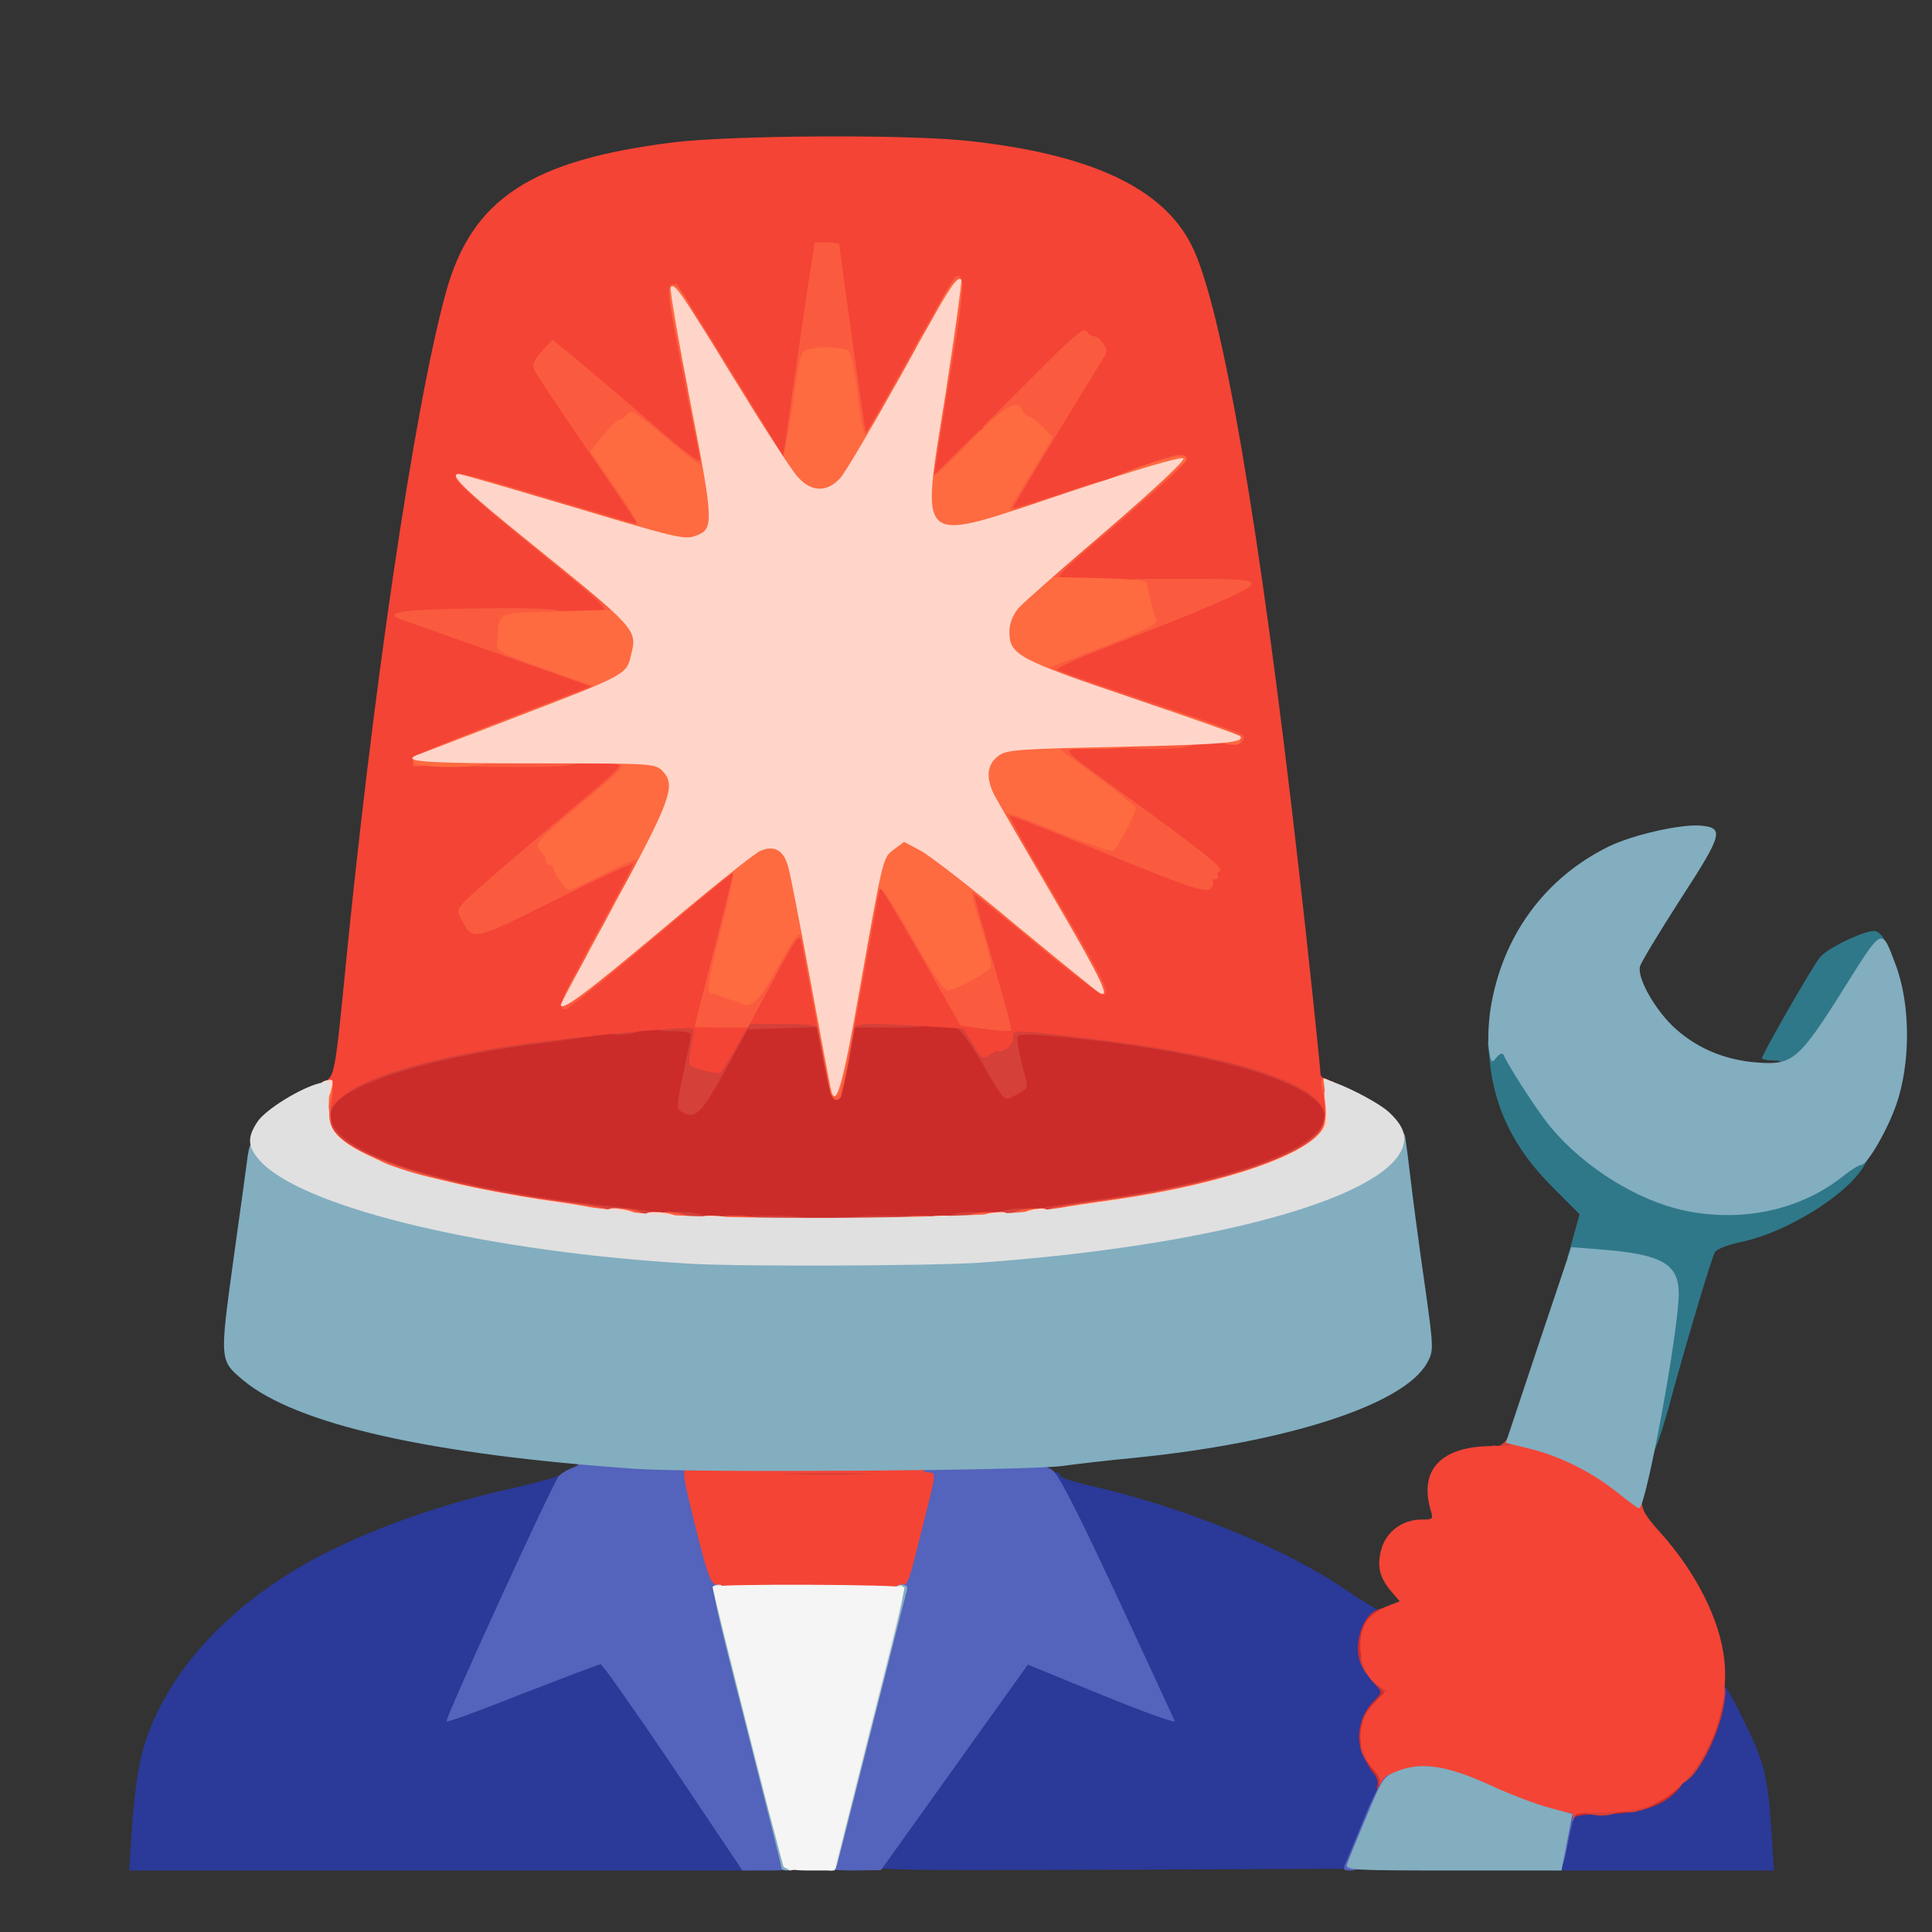 <svg class="img-fluid" id="outputsvg" xmlns="http://www.w3.org/2000/svg" width="534" height="534" viewBox="0 0 5340 5340"><rect x="0" y="0" width="5340" height="5340" fill="#333333" stroke="none"/><g id="lOxwixlyI1NKjoE8VUBB0j" fill="rgb(43,57,152)" style="transform: none;"><g><path id="pm0eKaZ9k" d="M365 5048 c4 -68 16 -156 26 -196 51 -200 210 -388 443 -524 146 -85 361 -165 571 -212 66 -15 128 -31 138 -37 43 -23 15 60 -113 335 -72 154 -130 281 -130 282 0 1 72 -27 160 -62 102 -41 174 -64 199 -64 l40 0 187 277 c103 153 189 288 192 301 l4 22 -862 0 -863 0 8 -122z"></path><path id="pCFrsadpT" d="M2410 5150 c0 -11 91 -146 201 -300 178 -248 204 -280 228 -280 15 0 94 27 176 60 82 33 150 58 152 57 1 -2 -56 -129 -127 -282 -119 -254 -148 -335 -120 -335 6 0 10 4 10 9 0 5 44 19 98 31 248 57 531 173 693 285 44 30 85 55 90 55 14 0 10 33 -6 54 -24 31 -18 72 15 109 22 25 30 45 30 71 0 20 -5 36 -10 36 -13 0 -50 60 -50 81 0 9 12 34 26 55 34 50 29 99 -22 219 l-39 90 -673 3 c-666 2 -672 2 -672 -18z"></path><path id="p18O8iQviE" d="M4293 5128 c3 -24 11 -66 17 -95 l11 -51 87 0 c104 1 142 -12 210 -76 54 -50 96 -128 113 -205 17 -81 29 -71 103 84 43 90 53 135 62 273 l7 112 -308 0 -308 0 6 -42z"></path></g></g><g id="l4HEKp9Rb4IBY8Oe6gWJKSe" fill="rgb(203,44,42)" style="transform: none;"><g><path id="p16Xa5XXxC" d="M4341 5013 l-1 -33 73 0 c69 0 167 -24 167 -42 0 -4 16 -8 37 -8 35 0 36 0 18 20 -38 42 -103 63 -196 64 -70 1 -89 4 -93 16 -2 8 -4 0 -5 -17z"></path><path id="pIAxPxsfA" d="M3807 4935 c3 -9 -2 -24 -10 -33 -9 -10 -23 -35 -32 -55 -19 -47 -6 -107 31 -144 24 -24 24 -26 8 -44 -16 -18 -16 -19 19 -19 35 0 37 2 37 31 0 22 -9 41 -30 61 -35 33 -55 118 -28 118 24 0 48 34 48 68 0 27 -4 32 -25 32 -18 0 -23 -4 -18 -15z"></path><path id="pAfzB47X3" d="M4660 4886 c0 -25 4 -36 15 -36 9 0 15 -9 15 -25 0 -14 4 -25 8 -25 5 0 15 -29 22 -65 11 -53 17 -65 33 -65 17 0 18 5 12 43 -9 52 -32 111 -61 159 -33 52 -44 55 -44 14z"></path><path id="pt6NqlWHM" d="M3755 4578 c-9 -46 14 -110 45 -125 22 -11 25 -10 28 7 2 11 -6 32 -17 46 -13 17 -21 41 -21 65 0 50 -26 54 -35 7z"></path><path id="pcI2XB3jh" d="M2005 3390 c-542 -23 -1006 -121 -1100 -231 -35 -42 -35 -110 0 -145 74 -74 338 -141 707 -179 81 -8 188 -15 238 -15 l90 0 0 43 c0 23 -7 69 -14 102 -8 33 -13 61 -11 63 1 2 30 -45 62 -105 l60 -108 126 -3 126 -3 6 46 c10 62 22 65 30 5 l7 -50 177 0 177 0 53 91 c29 50 55 89 57 87 2 -3 -1 -20 -6 -39 -16 -55 -13 -129 5 -129 39 0 320 32 410 46 238 38 400 90 463 147 33 31 32 118 -3 153 -150 150 -924 255 -1660 224z"></path></g></g><g id="l3n2O1dXDASdk9T4382OryN" fill="rgb(47,120,137)" style="transform: none;"><g><path id="pA38S9C3h" d="M4550 3985 c0 -20 14 -119 31 -221 35 -206 34 -221 -22 -249 -17 -9 -75 -22 -129 -27 l-98 -11 17 -60 17 -61 -75 -75 c-106 -106 -161 -217 -174 -353 l-5 -48 37 0 c33 0 38 4 64 53 99 189 271 331 458 379 75 19 92 20 159 9 83 -13 174 -52 234 -100 26 -21 50 -31 73 -31 l34 0 -18 31 c-47 82 -217 187 -342 212 -34 7 -67 20 -71 28 -10 17 -85 270 -130 437 -22 77 -38 122 -47 122 -8 0 -13 -13 -13 -35z"></path><path id="p1BvHt2xNk" d="M4905 2951 c-3 -5 3 -12 12 -14 10 -3 3 -5 -14 -6 -18 0 -33 -3 -33 -6 0 -11 144 -262 162 -281 24 -27 134 -78 153 -70 8 2 18 13 23 23 8 15 -8 48 -83 168 -52 83 -106 160 -120 173 -27 22 -88 31 -100 13z"></path></g></g><g id="l4XoT7Rd2PDinNu3MdrZlUT" fill="rgb(213,64,56)" style="transform: none;"><g><path id="p1HU9LX5xU" d="M4215 5016 c-38 -14 -104 -40 -145 -60 -41 -20 -85 -36 -97 -36 -20 0 -23 -5 -23 -36 l0 -36 53 4 c34 3 88 21 154 51 57 26 125 53 153 59 51 12 54 16 44 56 -8 29 -47 29 -139 -2z"></path><path id="poM8612m9" d="M4388 5013 c-10 -2 -18 -11 -18 -19 0 -10 14 -14 55 -14 40 0 55 4 55 14 0 21 -48 31 -92 19z"></path><path id="po9WLNHzi" d="M4490 4991 c0 -20 25 -31 73 -31 38 0 34 18 -8 36 -46 19 -65 18 -65 -5z"></path><path id="pqpc9hLjJ" d="M3813 4928 c2 -7 -9 -28 -24 -46 -34 -39 -38 -72 -9 -72 15 0 22 9 26 30 5 25 9 28 25 20 10 -6 34 -10 53 -10 34 0 36 2 36 33 0 28 -5 35 -33 45 -44 16 -80 16 -74 0z"></path><path id="p1BEO8fAyL" d="M4650 4897 c0 -21 5 -37 10 -37 6 0 10 -7 10 -15 0 -8 7 -15 15 -15 10 0 15 -10 15 -30 0 -16 4 -30 9 -30 5 0 12 -25 16 -55 5 -45 10 -55 26 -55 23 0 23 9 4 85 -17 65 -58 145 -86 171 -18 16 -19 16 -19 -19z"></path><path id="pGvl3xRYM" d="M3767 4751 c3 -10 17 -31 32 -45 l28 -27 -33 -33 c-39 -39 -45 -76 -14 -76 15 0 22 9 27 30 4 21 11 30 24 30 15 0 19 7 19 35 0 28 -4 35 -20 35 -16 0 -20 7 -20 35 0 30 -3 35 -24 35 -19 0 -23 -4 -19 -19z"></path><path id="pmdaYACUk" d="M1896 4265 c-20 -79 -36 -165 -36 -190 l0 -45 40 0 40 0 -1 53 c0 28 14 103 30 166 41 150 41 161 -3 161 l-34 0 -36 -145z"></path><path id="p1FVKXTUkk" d="M2480 4368 c0 -13 16 -92 37 -175 l37 -153 33 0 c43 0 43 6 -4 198 l-37 152 -33 0 c-27 0 -33 -4 -33 -22z"></path><path id="p9gmOsdRM" d="M4500 4195 c0 -8 -9 -15 -20 -15 -11 0 -23 -7 -26 -15 -4 -8 -13 -15 -20 -15 -8 0 -17 -7 -20 -15 -4 -8 -12 -15 -19 -15 -8 0 -20 -6 -28 -14 -18 -18 -186 -76 -221 -76 -19 0 -26 -5 -26 -20 0 -12 5 -17 14 -14 8 3 21 -4 29 -16 13 -19 21 -21 59 -15 53 9 178 55 178 65 0 4 11 11 25 14 14 4 25 11 25 16 0 6 7 10 15 10 7 0 18 6 22 13 4 8 16 16 25 20 10 3 20 22 24 44 4 21 11 44 17 51 7 9 2 12 -22 12 -21 0 -31 -5 -31 -15z"></path><path id="p0BYRwNBe" d="M2070 4075 l0 -35 215 0 215 0 0 35 0 35 -215 0 -215 0 0 -35z"></path><path id="pmVbbaABg" d="M2060 3380 c0 -18 7 -20 73 -20 85 0 117 7 117 26 0 11 -21 14 -95 14 -88 0 -95 -1 -95 -20z"></path><path id="p1o3Nci5v" d="M2320 3386 c0 -19 32 -26 123 -26 70 0 77 2 77 20 0 19 -7 20 -100 20 -78 0 -100 -3 -100 -14z"></path><path id="p19RhTQtSc" d="M1850 3370 c0 -16 7 -20 33 -20 47 0 77 10 77 26 0 10 -15 14 -55 14 -48 0 -55 -2 -55 -20z"></path><path id="p1EFSacLQl" d="M2610 3376 c0 -16 30 -26 78 -26 25 0 32 4 32 20 0 18 -7 20 -55 20 -40 0 -55 -4 -55 -14z"></path><path id="pK3Cun0Rb" d="M1580 3359 c-259 -32 -566 -106 -604 -144 -6 -7 -22 -15 -34 -19 -39 -13 -62 -54 -62 -112 0 -47 2 -54 20 -54 14 0 20 -7 20 -21 0 -55 363 -151 663 -175 76 -6 87 -5 87 9 0 18 9 16 -216 46 -271 37 -491 106 -531 167 -43 66 68 141 293 198 125 32 299 62 434 76 154 16 170 19 170 35 0 20 -53 18 -240 -6z"></path><path id="p1CE6IBUbT" d="M2750 3366 c0 -15 30 -26 73 -26 20 0 27 5 27 20 0 17 -7 20 -50 20 -36 0 -50 -4 -50 -14z"></path><path id="p3x0tNES6" d="M2860 3355 c0 -15 2 -16 180 -40 410 -57 669 -164 614 -253 -50 -81 -332 -158 -709 -195 -100 -10 -131 -10 -133 -1 -2 7 4 39 12 72 20 76 21 69 -15 88 -37 18 -27 28 -101 -99 -29 -48 -58 -87 -65 -87 -7 0 -13 -4 -13 -10 0 -5 16 -10 35 -10 28 0 38 5 47 25 15 33 51 31 56 -3 3 -19 9 -22 48 -22 60 0 307 27 419 46 183 31 405 99 405 124 0 4 9 10 20 13 12 3 20 14 20 26 0 12 5 21 10 21 11 0 13 42 4 78 -4 13 -14 22 -25 22 -12 0 -19 7 -19 20 0 52 -257 131 -585 179 -169 25 -205 26 -205 6z"></path><path id="pbNORsdkr" d="M1881 3071 c-11 -7 -10 -25 8 -105 11 -53 21 -101 21 -106 0 -6 -22 -10 -50 -10 -43 0 -50 -3 -50 -20 0 -18 7 -20 71 -20 l71 0 -4 55 c-6 66 13 82 38 32 9 -18 20 -34 23 -37 4 -3 12 -17 18 -33 l13 -27 124 0 125 0 6 38 c11 65 18 69 27 14 l10 -52 114 0 c107 0 114 1 114 20 0 19 -7 20 -98 20 l-99 0 -16 92 c-26 145 -44 145 -72 0 l-18 -93 -95 3 -95 3 -65 118 c-66 119 -82 133 -121 108z"></path><path id="p1Gdw0z6nZ" d="M1680 2840 c0 -17 7 -20 50 -20 36 0 50 4 50 14 0 15 -30 26 -72 26 -21 0 -28 -5 -28 -20z"></path></g></g><g id="l3tVZI3KScu2HSolV9BmIkH" fill="rgb(244,68,54)" style="transform: none;"><g><path id="pryHqx3zR" d="M4245 5021 c-33 -9 -102 -37 -154 -60 -109 -51 -164 -60 -209 -37 -39 20 -76 21 -69 2 3 -8 -1 -20 -9 -27 -24 -20 -44 -65 -44 -99 0 -37 13 -65 47 -102 l25 -26 -21 -11 c-51 -28 -69 -136 -31 -184 11 -14 36 -31 55 -38 l34 -13 -25 -29 c-32 -38 -39 -71 -25 -118 14 -47 59 -79 110 -79 32 0 33 -1 25 -27 -32 -111 30 -176 170 -176 39 0 63 -2 53 -4 -28 -7 -9 -23 26 -23 49 0 187 52 248 93 86 59 91 64 87 90 -2 17 12 40 52 84 98 109 165 242 176 352 13 121 -34 260 -116 342 -58 58 -117 79 -222 79 -63 0 -78 3 -78 15 0 19 -29 18 -105 -4z"></path><path id="pF4YCjgKv" d="M1936 4402 c-12 -19 -76 -294 -76 -325 l0 -34 375 1 375 1 0 38 c0 20 -16 103 -36 182 l-36 145 -299 0 c-164 0 -300 -4 -303 -8z m447 -329 c-51 -2 -136 -2 -190 0 -54 1 -12 3 92 3 105 0 149 -2 98 -3z"></path><path id="p13HEoki9j" d="M3656 3062 c-41 -79 -283 -151 -650 -192 -211 -25 -206 -25 -206 0 0 10 -9 24 -20 30 -11 6 -20 8 -20 5 0 -3 -10 1 -22 9 -21 15 -23 14 -49 -28 l-27 -43 -99 -6 c-160 -11 -203 -9 -203 8 0 8 -4 15 -10 15 -18 0 -11 -91 20 -260 16 -91 30 -168 30 -172 0 -5 15 -8 33 -8 32 0 35 4 142 193 106 185 111 192 143 195 30 3 33 1 27 -17 -43 -136 -85 -293 -85 -318 0 -31 2 -33 33 -33 27 0 53 17 141 90 59 50 110 90 113 90 3 0 -5 -17 -17 -37 -157 -265 -170 -291 -170 -326 0 -35 2 -37 30 -37 17 0 79 20 138 44 278 115 385 156 391 151 7 -8 3 -10 -226 -177 -172 -125 -183 -135 -183 -165 l0 -33 163 -1 c89 0 179 -3 200 -7 37 -7 30 -10 -125 -61 -274 -90 -268 -87 -268 -124 l0 -32 233 -90 232 -90 -232 -3 -233 -2 1 -33 c0 -29 14 -44 135 -146 74 -63 133 -115 132 -116 -2 -2 -75 21 -162 51 -87 30 -172 54 -187 54 -26 0 -29 -3 -29 -35 0 -28 26 -79 120 -232 117 -191 128 -213 112 -213 -4 0 -93 86 -197 190 -169 169 -193 190 -222 190 -41 0 -41 9 -2 -237 17 -107 29 -196 27 -198 -2 -2 -43 71 -93 161 -88 160 -91 164 -122 164 -18 0 -33 -2 -33 -5 0 -16 -71 -520 -74 -522 -4 -4 -36 197 -68 425 l-22 162 -31 0 c-28 0 -36 -11 -144 -185 -62 -102 -115 -185 -116 -183 -2 2 12 79 31 172 19 93 34 182 34 198 0 24 -4 28 -30 28 -24 0 -64 -30 -207 -153 -98 -84 -183 -156 -190 -160 -38 -23 -8 32 112 208 108 157 135 204 135 231 0 31 -3 34 -29 34 -22 0 -216 -54 -381 -106 -8 -2 -5 4 7 13 289 230 332 268 332 301 l1 33 -247 -6 c-287 -7 -287 -12 -1 86 l188 64 0 31 c0 31 -3 33 -92 68 -51 19 -145 56 -208 81 l-115 46 257 -6 258 -6 -1 33 c0 29 -10 41 -92 108 -50 41 -152 126 -225 189 -185 157 -169 164 83 38 116 -58 207 -97 225 -97 50 0 42 51 -32 189 -35 63 -65 120 -67 125 -2 5 74 -57 170 -137 146 -123 179 -147 207 -147 43 0 42 9 -13 230 -25 99 -45 184 -45 190 0 5 15 10 34 10 32 0 35 -3 102 -130 67 -125 70 -130 101 -130 37 0 32 -12 63 155 24 132 25 155 5 155 -8 0 -15 -7 -15 -15 0 -12 -17 -15 -95 -15 l-94 0 -36 65 c-20 36 -40 67 -44 70 -10 5 -79 -13 -85 -23 -3 -5 0 -28 5 -51 5 -24 8 -46 5 -48 -9 -9 -395 29 -540 53 -246 42 -394 92 -446 150 -16 19 -32 34 -35 34 -3 0 -5 -18 -5 -41 0 -27 6 -46 18 -57 16 -14 22 -55 41 -247 78 -808 195 -1603 283 -1925 71 -260 235 -368 633 -417 162 -19 637 -22 807 -4 339 36 541 129 621 288 84 164 189 777 296 1718 22 189 61 560 61 575 0 5 9 12 20 15 16 5 20 15 20 56 0 55 -12 63 -34 21z"></path></g></g><g id="l3McLABkC4LFinHpdYnsTUx" fill="rgb(84,99,187)" style="transform: none;"><g><path id="pBeqzJ8G9" d="M1861 4885 c-106 -157 -196 -285 -201 -285 -5 0 -101 37 -215 81 -113 45 -208 80 -211 77 -5 -6 290 -652 310 -677 5 -7 22 -18 36 -23 23 -9 23 -11 6 -17 -44 -16 10 -22 147 -16 166 7 187 10 187 30 0 9 -6 12 -15 9 -22 -9 -20 8 21 171 30 120 40 145 55 145 10 0 20 8 23 18 25 84 186 733 186 750 0 20 -5 22 -69 22 l-69 0 -191 -285z"></path><path id="pAPKERFzL" d="M2280 5158 c0 -7 43 -185 96 -395 83 -326 100 -383 115 -383 20 0 18 5 67 -192 29 -114 29 -118 10 -118 -11 0 -18 -5 -16 -12 8 -23 350 -39 363 -18 3 6 -2 10 -12 11 -15 0 -15 2 4 11 16 8 66 105 179 347 86 185 158 341 161 348 3 7 -88 -26 -201 -72 l-205 -84 -203 284 -203 284 -77 1 c-56 0 -78 -4 -78 -12z"></path><path id="pC1yFQWXk" d="M3724 5138 c8 -18 31 -75 52 -126 21 -51 46 -98 56 -103 37 -20 22 32 -69 249 -3 6 -16 12 -29 12 -23 0 -24 -1 -10 -32z"></path><path id="piaaD8Dh" d="M4290 5140 c0 -16 5 -52 11 -80 9 -40 15 -50 31 -50 16 0 19 5 15 23 -3 12 -11 48 -17 80 -7 37 -16 57 -26 57 -9 0 -14 -11 -14 -30z"></path></g></g><g id="l2R5JgngeyPXtFHRkjoEH0E" fill="rgb(250,91,62)" style="transform: none;"><g><path id="pTTJ9cucv" d="M1980 3380 c0 -17 7 -20 48 -20 61 0 92 9 92 26 0 11 -17 14 -70 14 -63 0 -70 -2 -70 -20z"></path><path id="p1HOjANPOu" d="M2460 3386 c0 -17 31 -26 88 -26 35 0 42 3 42 20 0 18 -7 20 -65 20 -49 0 -65 -3 -65 -14z"></path><path id="pm7Kgz16o" d="M1820 3370 c0 -21 23 -26 68 -14 41 11 26 34 -23 34 -38 0 -45 -3 -45 -20z"></path><path id="pNhdv0GFh" d="M2660 3376 c0 -15 30 -26 73 -26 20 0 27 5 27 20 0 17 -7 20 -50 20 -36 0 -50 -4 -50 -14z"></path><path id="pkhpoQKiZ" d="M1700 3360 c0 -21 16 -25 58 -14 39 11 27 34 -18 34 -33 0 -40 -3 -40 -20z"></path><path id="pq172yX11" d="M2790 3366 c0 -14 29 -26 68 -26 15 0 22 6 22 20 0 17 -7 20 -45 20 -32 0 -45 -4 -45 -14z"></path><path id="pxIcPjKUb" d="M1490 3350 c-153 -23 -330 -61 -330 -70 0 -4 -21 -10 -47 -13 -26 -3 -49 -10 -51 -16 -2 -6 -15 -11 -28 -11 -15 0 -24 -6 -24 -15 0 -9 -9 -15 -24 -15 -40 0 -56 -11 -56 -36 0 -19 -5 -24 -25 -24 -24 0 -25 -2 -25 -75 0 -70 1 -75 21 -75 20 0 21 4 15 50 -4 30 -2 58 4 70 38 71 288 153 590 195 177 24 180 25 180 40 0 19 -50 18 -200 -5z"></path><path id="p10tCkYHYk" d="M2890 3355 c0 -8 13 -16 33 -19 17 -3 82 -13 142 -21 294 -43 510 -111 574 -179 25 -26 29 -65 15 -128 -6 -29 1 -34 24 -20 16 11 29 142 14 142 -6 0 -12 10 -14 23 -2 17 -11 23 -35 25 -24 2 -33 8 -33 22 0 19 -19 30 -51 30 -10 0 -19 4 -19 9 0 19 -254 81 -455 111 -169 24 -195 25 -195 5z"></path><path id="pxxLK2uNa" d="M2296 3023 c-3 -10 -21 -103 -41 -208 -20 -104 -38 -201 -41 -215 -5 -20 -17 -2 -76 108 l-71 132 -74 0 c-40 0 -73 -1 -73 -2 0 -2 25 -99 54 -215 l54 -213 -37 29 c-20 16 -121 102 -226 190 -104 88 -196 161 -202 161 -25 0 -12 -30 87 -212 55 -101 100 -186 100 -190 0 -4 -97 40 -214 99 -233 116 -229 115 -262 52 -14 -27 -13 -28 59 -92 39 -35 145 -125 235 -201 149 -124 160 -136 132 -136 -18 0 -29 -4 -25 -10 3 -5 22 -10 41 -10 32 0 34 2 34 33 0 36 -15 57 -40 57 -8 0 -20 10 -25 23 -6 12 -19 23 -30 25 -11 2 -25 12 -30 24 -6 12 -19 26 -30 32 -40 22 -72 76 -45 76 6 0 10 6 10 14 0 7 6 19 14 25 11 10 29 5 85 -23 39 -20 84 -36 101 -36 28 0 30 3 30 35 0 46 -29 105 -52 105 -13 0 -18 8 -18 30 0 41 -20 80 -42 80 -13 0 -18 8 -18 30 0 25 4 30 24 30 18 0 25 -6 28 -22 2 -17 11 -24 31 -26 18 -2 27 -9 27 -21 0 -21 19 -41 40 -41 8 0 20 -10 25 -22 6 -14 21 -24 37 -26 19 -2 28 -10 30 -25 2 -16 11 -23 31 -25 18 -2 27 -9 27 -21 0 -27 25 -43 62 -39 28 3 33 7 36 32 2 16 -11 87 -28 158 -35 140 -33 158 19 158 23 0 32 -12 76 -95 47 -89 52 -95 82 -95 38 0 34 -10 68 180 15 80 29 152 32 160 3 8 23 -79 44 -195 21 -115 41 -225 44 -242 5 -30 9 -33 40 -33 29 0 36 4 41 25 3 14 10 25 14 25 4 0 13 15 21 33 7 17 16 34 19 37 4 3 23 34 43 70 57 100 50 94 88 75 19 -10 35 -18 36 -20 2 -1 -8 -39 -22 -85 -14 -46 -25 -96 -25 -112 0 -25 4 -28 31 -28 41 0 69 16 69 40 0 15 7 20 26 20 17 0 28 6 31 19 3 11 15 21 27 23 11 2 25 13 31 25 5 12 19 23 30 25 11 2 24 13 30 26 5 12 16 22 23 22 10 0 10 -4 -2 -16 -9 -8 -19 -26 -22 -40 -3 -13 -10 -24 -14 -24 -5 0 -12 -10 -16 -22 -3 -12 -13 -28 -20 -36 -8 -7 -14 -24 -14 -38 0 -14 -6 -24 -14 -24 -8 0 -18 -10 -22 -22 -3 -12 -13 -28 -20 -36 -8 -7 -14 -24 -14 -38 0 -14 -6 -24 -14 -24 -17 0 -26 -22 -26 -66 0 -31 3 -34 28 -34 16 0 84 23 152 50 68 28 125 50 127 50 1 0 10 -14 19 -32 16 -31 16 -32 -7 -50 -13 -11 -36 -30 -51 -42 -15 -13 -34 -26 -43 -29 -8 -4 -15 -11 -15 -17 0 -5 -7 -10 -15 -10 -8 0 -15 -4 -15 -10 0 -5 -7 -10 -15 -10 -10 0 -15 -11 -15 -35 0 -33 2 -35 35 -35 19 0 35 5 35 10 0 6 8 11 18 11 9 1 2 4 -16 8 -32 6 -29 8 130 123 217 157 285 211 270 216 -7 2 -10 8 -6 13 3 5 0 9 -7 9 -7 0 -10 3 -6 6 3 3 0 12 -6 19 -14 15 -57 0 -357 -123 -107 -44 -197 -79 -199 -77 -2 3 56 106 129 229 138 236 152 266 128 266 -8 0 -91 -63 -183 -140 -93 -77 -170 -138 -172 -137 -1 2 22 86 52 187 30 101 52 186 50 188 -2 3 -35 1 -72 -4 l-68 -9 -109 -192 c-61 -106 -111 -191 -113 -190 -1 2 -18 93 -38 202 -20 110 -43 238 -51 285 -9 46 -18 88 -20 92 -9 14 -22 9 -28 -9z"></path><path id="p442MSRrS" d="M1142 2104 c3 -18 30 -30 392 -169 l98 -38 -238 -84 c-132 -47 -254 -90 -272 -96 -71 -23 -27 -32 179 -35 222 -3 269 1 269 23 0 12 -16 15 -74 15 -66 0 -75 2 -81 20 -3 11 -4 24 -1 29 3 5 62 28 131 52 124 44 125 44 125 75 0 32 -13 44 -51 44 -10 0 -19 4 -19 8 0 10 -87 42 -112 42 -10 0 -18 4 -18 8 0 10 -87 42 -112 42 -10 0 -18 4 -18 8 0 9 -87 42 -112 42 -9 0 -18 4 -20 10 -1 5 -18 13 -37 16 -29 6 -33 4 -29 -12z"></path><path id="p14Pf1np6p" d="M1290 2100 c0 -19 7 -20 160 -20 130 0 160 3 160 14 0 21 -33 26 -182 26 -131 0 -138 -1 -138 -20z"></path><path id="pvfM93khb" d="M3090 2050 c0 -19 7 -20 108 -21 l107 -1 -180 -60 c-99 -34 -181 -65 -183 -69 -2 -5 -12 -9 -22 -9 -37 0 -50 -12 -50 -44 0 -31 1 -32 139 -85 l139 -53 -5 -54 -6 -54 162 0 c131 0 161 3 161 14 0 14 -131 71 -407 177 -81 31 -136 57 -130 61 7 4 122 44 257 89 135 45 249 85 255 90 5 6 5 13 -3 21 -11 11 -48 4 -108 -19 -8 -3 -14 1 -14 10 0 20 -31 27 -132 27 -81 0 -88 -2 -88 -20z"></path><path id="p16u7XZoME" d="M1635 1700 c-4 -6 7 -10 25 -10 29 0 10 -18 -190 -181 -170 -139 -219 -184 -210 -193 10 -13 24 -9 453 119 26 8 47 13 47 11 0 -2 -61 -93 -136 -202 -75 -110 -141 -208 -146 -220 -8 -17 -4 -27 20 -53 l29 -32 64 52 c35 29 128 109 207 176 103 90 141 118 137 101 -3 -13 -26 -124 -50 -247 -34 -169 -42 -227 -33 -232 7 -4 15 -6 18 -4 3 2 71 110 150 239 l145 236 22 -153 c12 -83 31 -216 43 -295 l22 -142 34 0 c19 0 34 3 34 6 0 13 71 518 73 520 1 1 56 -94 121 -212 65 -118 122 -216 126 -219 25 -16 25 31 0 190 -16 94 -35 212 -43 263 l-14 94 63 -63 64 -63 0 35 c0 48 -80 129 -128 129 -30 0 -32 -2 -32 -36 0 -30 37 -287 55 -384 4 -25 4 -25 -7 -2 -6 12 -17 22 -25 22 -7 0 -13 9 -13 20 0 29 -21 70 -37 70 -7 0 -13 9 -13 20 0 29 -21 70 -37 70 -7 0 -13 9 -13 21 0 23 -18 60 -34 71 -6 4 -25 8 -42 8 l-30 0 -14 -110 c-7 -64 -18 -114 -26 -121 -7 -6 -26 -8 -42 -4 -29 6 -30 8 -46 110 -9 57 -16 113 -16 124 0 12 -4 21 -10 21 -5 0 -10 7 -10 15 0 10 -11 15 -35 15 -24 0 -35 -5 -35 -15 0 -8 -4 -15 -10 -15 -5 0 -12 -11 -16 -25 -3 -14 -10 -25 -15 -25 -5 0 -9 -7 -9 -15 0 -8 -4 -15 -9 -15 -5 0 -13 -10 -17 -22 -3 -12 -13 -28 -20 -36 -8 -7 -14 -20 -14 -28 0 -8 -4 -14 -10 -14 -5 0 -10 -7 -10 -15 0 -8 -4 -15 -9 -15 -5 0 -13 -10 -17 -22 -3 -12 -13 -28 -20 -36 -8 -7 -14 -20 -14 -28 0 -8 -4 -14 -10 -14 -13 0 -15 -18 20 161 16 85 30 165 30 178 0 23 -2 24 -51 18 -52 -6 -89 -29 -89 -54 0 -7 -8 -13 -18 -13 -11 0 -27 -9 -37 -20 -24 -27 -39 -25 -64 6 -22 28 -28 64 -11 64 6 0 10 4 10 9 0 6 11 22 25 37 13 14 30 39 37 55 7 16 16 29 20 29 5 0 8 16 8 35 0 34 -1 35 -38 35 -29 0 -264 -62 -359 -95 -7 -2 -13 2 -13 10 0 9 9 15 21 15 12 0 23 8 26 19 3 11 15 21 27 23 13 2 22 11 24 26 3 16 10 22 29 22 16 0 27 7 30 20 3 11 14 20 25 20 11 0 22 8 25 19 3 11 15 21 27 23 11 2 25 13 31 25 5 12 19 23 30 25 15 2 21 12 23 41 3 36 3 37 -32 37 -19 0 -38 -4 -41 -10z"></path><path id="py6any8af" d="M2890 1587 c0 -39 15 -57 47 -57 15 0 23 -6 23 -18 0 -25 19 -42 47 -42 15 0 23 -6 23 -18 0 -25 19 -42 47 -42 15 0 23 -6 23 -18 0 -25 19 -42 47 -42 13 0 23 -4 23 -10 0 -5 -21 -7 -51 -3 -82 10 -58 -17 50 -54 91 -32 112 -34 110 -10 0 7 -84 83 -185 170 -169 143 -183 157 -154 157 18 0 29 4 25 10 -3 6 -22 10 -41 10 -32 0 -34 -2 -34 -33z"></path><path id="p18piJ6VOL" d="M2760 1406 c0 -19 7 -41 15 -50 8 -8 15 -18 15 -22 0 -4 14 -29 31 -57 26 -42 29 -54 20 -74 -11 -24 -19 -26 -86 -23 l-40 1 140 -140 c107 -108 141 -137 148 -126 4 8 14 15 22 15 15 0 39 35 32 48 -3 4 -61 100 -131 214 -69 114 -126 209 -126 212 0 2 59 -15 130 -39 128 -43 130 -43 130 -21 0 19 -14 26 -113 59 -62 20 -130 37 -150 37 -35 0 -37 -1 -37 -34z"></path></g></g><g id="l1eF4pcTKJIFr4DWmbQp0Bv" fill="rgb(254,107,64)" style="transform: none;"><g><path id="p5e8YBAOh" d="M880 3026 c0 -25 5 -35 20 -39 21 -5 25 8 14 51 -10 35 -34 27 -34 -12z"></path><path id="pMqFCh4AW" d="M2295 3018 c-2 -7 -20 -103 -40 -213 -20 -110 -38 -208 -41 -219 -5 -13 -21 10 -63 85 -54 99 -76 120 -105 101 -6 -3 -17 -7 -24 -8 -8 -2 -21 -6 -30 -10 -9 -4 -20 -8 -24 -8 -17 -2 -14 -22 23 -170 22 -87 38 -160 35 -163 -2 -2 -106 82 -231 187 -238 200 -273 219 -220 121 26 -47 45 -65 45 -41 0 6 11 10 25 10 18 0 25 -5 25 -20 0 -15 -7 -20 -25 -20 -14 0 -25 -3 -25 -6 0 -13 54 -104 62 -104 11 0 10 57 -2 81 -10 17 -7 19 19 19 25 0 30 -4 33 -27 2 -23 8 -29 36 -31 26 -3 32 -7 32 -28 0 -20 5 -24 30 -24 25 0 30 -4 30 -25 0 -21 5 -25 30 -25 25 0 30 -4 30 -25 0 -22 4 -25 35 -25 31 0 35 -3 35 -26 0 -60 128 -117 190 -84 24 13 30 35 80 310 23 124 44 232 47 240 3 8 18 -55 34 -140 75 -415 69 -389 96 -410 32 -25 87 -26 135 -2 55 28 157 115 157 134 1 11 11 18 29 20 19 2 28 9 30 26 3 16 10 22 28 22 19 0 24 5 24 25 0 21 5 25 30 25 25 0 30 4 30 25 0 20 5 25 25 25 20 0 25 -5 25 -25 0 -18 -5 -25 -20 -25 -15 0 -20 -7 -20 -25 0 -16 -6 -25 -15 -25 -10 0 -15 -11 -15 -35 0 -28 -4 -35 -20 -35 -15 0 -20 -7 -20 -25 0 -16 -6 -25 -15 -25 -9 0 -15 -9 -15 -25 0 -15 -6 -25 -14 -25 -15 0 -26 -21 -26 -51 0 -10 -6 -19 -13 -19 -23 0 -57 -86 -57 -145 0 -46 4 -56 26 -74 23 -18 41 -21 126 -21 55 0 108 5 119 10 15 8 19 7 19 -5 0 -12 15 -15 80 -15 61 0 80 3 80 14 0 19 -32 26 -133 26 l-89 0 105 77 c57 43 105 81 106 86 2 11 -50 111 -61 118 -6 4 -75 -20 -154 -51 -79 -32 -144 -56 -144 -53 0 3 63 113 141 245 94 161 137 244 130 251 -6 6 -65 -37 -178 -130 -92 -76 -173 -142 -180 -146 -12 -8 -11 -1 32 138 8 28 15 57 14 65 0 14 -85 61 -119 67 -10 1 -44 -48 -100 -147 -59 -104 -87 -144 -91 -132 -3 9 -28 142 -54 295 -35 199 -53 277 -62 277 -8 0 -15 -6 -18 -12z m685 -363 c0 -8 -4 -15 -10 -15 -5 0 -10 7 -10 15 0 8 5 15 10 15 6 0 10 -7 10 -15z"></path><path id="pyEtLo6S7" d="M3657 2999 c-4 -15 -2 -19 10 -15 8 3 17 6 19 6 2 0 4 7 4 15 0 23 -27 18 -33 -6z"></path><path id="pHkcVwaBW" d="M1690 2514 c0 -13 44 -84 52 -84 9 0 11 51 2 74 -6 15 -54 24 -54 10z"></path><path id="pZC89FfV8" d="M1548 2435 c-10 -13 -18 -29 -18 -34 0 -6 -4 -11 -10 -11 -5 0 -10 -5 -10 -11 0 -6 -7 -17 -15 -26 -20 -20 -15 -26 129 -147 99 -83 106 -91 81 -94 -21 -3 -24 -6 -14 -18 8 -10 33 -14 80 -14 92 0 109 16 109 102 0 52 -6 73 -41 142 -23 45 -42 81 -43 82 0 1 -14 4 -29 8 -26 6 -27 5 -18 -13 6 -11 11 -22 11 -25 0 -4 -40 14 -90 39 -49 25 -93 45 -97 45 -5 0 -16 -11 -25 -25z"></path><path id="pa2EvyN8s" d="M1144 2109 c-3 -6 -2 -14 2 -18 5 -5 118 -50 252 -101 l244 -93 -94 -33 c-190 -68 -177 -60 -173 -102 6 -71 -4 -67 163 -72 l154 -5 -216 -175 c-195 -158 -238 -200 -205 -200 6 0 60 14 120 32 111 33 144 58 74 58 -19 0 -35 -4 -35 -10 0 -5 -13 -10 -30 -10 -16 0 -30 5 -30 10 0 6 11 10 25 10 18 0 25 5 25 20 0 15 7 20 25 20 20 0 25 5 25 25 0 21 5 25 30 25 23 0 30 4 30 20 0 15 7 20 25 20 18 0 25 5 25 20 0 15 7 20 25 20 20 0 25 5 25 25 0 21 5 25 30 25 23 0 30 5 30 19 0 12 9 20 28 24 44 9 66 59 60 136 -3 49 -9 67 -29 85 -27 26 -117 66 -148 66 -12 0 -21 5 -21 10 0 6 -11 10 -25 10 -14 0 -25 4 -25 10 0 5 -18 13 -40 16 -22 4 -40 10 -40 15 0 5 -11 9 -25 9 -14 0 -25 4 -25 10 0 5 -18 13 -40 16 -22 4 -40 10 -40 15 0 4 -12 10 -27 12 -20 3 -15 4 15 6 46 1 59 24 20 35 -39 10 -176 7 -184 -5z"></path><path id="p4KozXieB" d="M3308 2032 c-66 -22 -78 -29 -78 -48 l0 -23 98 33 c65 22 98 38 100 49 5 24 -27 21 -120 -11z"></path><path id="p4DROEgwR" d="M2860 1879 c-80 -28 -100 -55 -100 -136 l0 -66 53 -54 c38 -37 62 -53 80 -53 22 0 27 -5 27 -25 0 -22 4 -25 35 -25 32 0 35 -2 35 -30 0 -28 3 -30 35 -30 32 0 35 -2 35 -30 0 -28 3 -30 35 -30 32 0 35 -2 35 -30 0 -28 -2 -29 -26 -20 -14 6 -39 10 -55 10 -57 0 -25 -24 82 -62 104 -37 149 -46 149 -29 0 5 -84 80 -186 167 l-186 159 131 3 c94 2 131 6 132 15 0 7 2 19 4 27 2 8 6 24 9 35 2 11 7 27 11 37 5 13 -20 26 -144 75 l-151 58 40 17 c87 37 19 52 -80 17z m340 -549 c0 -12 -8 -12 -35 0 -18 8 -17 9 8 9 15 1 27 -3 27 -9z"></path><path id="p1Cq2YwhnG" d="M1780 1499 c-41 -11 -77 -24 -80 -28 -3 -4 -25 -11 -50 -14 -24 -3 -46 -11 -48 -16 -2 -6 -19 -11 -38 -11 -27 0 -34 -4 -34 -20 0 -26 6 -25 124 10 55 17 103 30 108 30 5 0 -22 -46 -61 -101 l-70 -102 36 -43 c19 -24 40 -44 46 -44 5 0 15 -7 21 -15 10 -14 25 -4 106 64 52 44 96 78 97 77 2 -2 -6 -47 -17 -101 -24 -118 -24 -115 -2 -115 16 0 23 25 52 175 26 137 31 184 24 213 -16 65 -79 77 -214 41z"></path><path id="p13DryaMKF" d="M2565 1465 c-34 -33 -33 -85 10 -355 19 -121 35 -223 35 -225 0 -3 -7 -5 -15 -5 -20 0 -19 -2 13 -60 27 -50 52 -65 52 -31 0 10 -18 130 -40 267 -22 137 -40 253 -40 259 0 5 45 -36 99 -93 98 -101 134 -122 147 -87 4 8 11 15 16 15 5 0 23 13 39 29 l29 30 -56 93 c-31 51 -59 97 -62 102 -3 5 7 6 21 2 25 -6 26 -5 16 17 -8 17 -29 30 -78 45 -93 30 -155 29 -186 -3z"></path><path id="pHot2ePqk" d="M2166 1338 c-20 -23 -36 -48 -36 -55 0 -7 -4 -13 -10 -13 -5 0 -10 -11 -10 -25 0 -16 -6 -25 -15 -25 -10 0 -15 -11 -15 -35 0 -19 3 -35 8 -35 4 0 23 26 42 57 l34 58 7 -30 c4 -17 15 -82 24 -147 15 -103 19 -117 38 -122 38 -10 104 -6 115 6 5 7 16 61 23 121 7 59 16 107 20 107 4 0 33 -47 65 -105 31 -58 61 -105 66 -105 9 0 11 51 2 74 -3 9 -15 16 -25 16 -14 0 -19 7 -19 29 0 42 -10 61 -31 61 -14 0 -19 7 -19 29 0 33 -41 113 -78 154 -23 24 -33 27 -88 27 -61 0 -63 -1 -98 -42z"></path><path id="p68D4vDr4" d="M2030 1115 c0 -16 -6 -25 -15 -25 -10 0 -15 -11 -15 -35 0 -19 3 -35 8 -35 7 0 72 102 72 114 0 3 -11 6 -25 6 -20 0 -25 -5 -25 -25z"></path><path id="p9yoXwma8" d="M1890 1026 c0 -2 -9 -48 -20 -101 -23 -113 -25 -135 -7 -135 18 0 62 81 48 90 -9 5 -9 19 -2 51 15 65 14 99 -4 99 -8 0 -15 -2 -15 -4z"></path><path id="peqe2dA84" d="M1950 985 c0 -16 -6 -25 -15 -25 -10 0 -15 -11 -15 -35 0 -19 3 -35 8 -35 7 0 72 102 72 114 0 3 -11 6 -25 6 -20 0 -25 -5 -25 -25z"></path><path id="pRVEFJaxd" d="M2530 964 c0 -12 34 -64 42 -64 4 0 8 16 8 35 0 31 -3 35 -25 35 -14 0 -25 -3 -25 -6z"></path></g></g><g id="l1RatkgodxTR4H1EegQ3SNA" fill="rgb(130,174,192)" style="transform: none;"><g><path id="pcykVEVX7" d="M2160 5163 c0 -5 -45 -183 -99 -396 -93 -364 -98 -388 -78 -385 18 3 30 41 114 368 51 201 93 377 93 393 0 17 -5 27 -15 27 -8 0 -15 -3 -15 -7z"></path><path id="pnaQ8v00p" d="M2280 5150 c0 -16 89 -376 181 -732 7 -28 15 -38 30 -38 15 0 19 5 15 18 -2 9 -46 179 -96 377 -50 198 -93 368 -96 378 -7 24 -34 22 -34 -3z"></path><path id="p11Hmo0OEw" d="M3723 5153 c3 -10 27 -68 53 -130 46 -110 47 -113 90 -129 65 -25 138 -13 257 42 54 25 126 52 161 61 l62 17 -15 78 -15 78 -299 0 c-280 0 -299 -1 -294 -17z"></path><path id="pIXLCTuX8" d="M4470 4125 c-68 -55 -159 -101 -243 -121 l-65 -16 90 -270 91 -271 86 7 c165 13 211 40 211 122 0 102 -91 596 -110 593 -3 0 -30 -20 -60 -44z"></path><path id="pKZFvi1Vv" d="M1760 4060 c-569 -39 -943 -123 -1089 -246 -64 -54 -64 -54 -26 -331 19 -136 37 -267 40 -290 8 -53 24 -55 71 -8 111 111 465 207 964 261 199 21 721 30 935 15 467 -32 858 -108 1062 -208 72 -35 133 -89 133 -118 0 -24 29 -17 34 8 2 12 9 65 15 117 6 52 23 180 38 284 26 184 26 189 8 222 -62 116 -389 222 -815 264 -63 6 -151 16 -195 22 -96 13 -1009 19 -1175 8z"></path><path id="peomrN5Vg" d="M4631 3340 c-130 -35 -273 -130 -358 -241 -37 -49 -104 -153 -117 -183 -3 -7 -10 -4 -20 7 -13 17 -15 16 -21 -25 -3 -23 -1 -73 5 -111 32 -199 149 -360 326 -447 67 -33 202 -63 255 -58 65 6 61 23 -56 203 -59 92 -110 176 -112 186 -9 33 45 126 100 174 62 55 139 86 227 92 95 7 113 -9 234 -201 111 -177 106 -175 146 -68 41 109 41 272 1 386 -25 71 -80 166 -97 166 -6 0 -29 14 -50 31 -124 99 -297 132 -463 89z"></path></g></g><g id="l6Vz0mFP0gxTClqEcNEzE0N" fill="rgb(255,213,202)" style="transform: none;"><g><path id="pucuV3SNO" d="M1930 3380 c0 -16 7 -20 33 -20 47 0 77 10 77 26 0 10 -15 14 -55 14 -48 0 -55 -2 -55 -20z"></path><path id="psgyM9F7R" d="M2530 3386 c0 -16 30 -26 78 -26 25 0 32 4 32 20 0 18 -7 20 -55 20 -40 0 -55 -4 -55 -14z"></path><path id="p1HRcyZqDs" d="M1780 3370 c0 -15 7 -20 28 -20 42 0 72 11 72 26 0 10 -14 14 -50 14 -43 0 -50 -3 -50 -20z"></path><path id="p11CQc0rAH" d="M2700 3376 c0 -14 29 -26 68 -26 15 0 22 6 22 20 0 17 -7 20 -45 20 -32 0 -45 -4 -45 -14z"></path><path id="pA5DvStK2" d="M1670 3360 c0 -21 23 -26 68 -14 41 11 26 34 -23 34 -38 0 -45 -3 -45 -20z"></path><path id="pHbPcOPhE" d="M2820 3366 c0 -7 10 -16 23 -20 41 -11 57 -7 57 14 0 17 -7 20 -40 20 -27 0 -40 -4 -40 -14z"></path><path id="p1E1PcFmBt" d="M1560 3363 c-14 -2 -81 -13 -150 -24 -69 -11 -162 -30 -207 -41 -69 -17 -83 -24 -83 -40 0 -16 5 -19 23 -15 12 3 71 17 131 31 61 14 160 32 220 41 154 22 166 25 166 41 0 14 -40 17 -100 7z"></path><path id="pU6Dv94jw" d="M2910 3355 c0 -15 -1 -15 175 -40 299 -43 540 -127 573 -199 6 -13 8 -42 5 -65 -5 -37 -4 -41 16 -41 19 0 21 5 21 59 0 68 -6 91 -26 91 -8 0 -14 7 -14 15 0 8 -7 15 -15 15 -8 0 -15 5 -15 10 0 6 -13 10 -30 10 -20 0 -30 5 -30 15 0 9 -9 15 -25 15 -14 0 -25 4 -25 8 0 19 -257 80 -448 106 -141 20 -162 20 -162 1z"></path><path id="p147b2Y5fX" d="M1030 3240 c0 -5 -9 -10 -19 -10 -32 0 -51 -11 -51 -30 0 -14 -9 -20 -32 -22 -28 -2 -34 -8 -36 -30 -2 -16 -8 -28 -13 -28 -5 0 -9 -16 -9 -35 0 -28 4 -35 20 -35 16 0 20 7 20 33 0 44 35 77 123 117 74 34 85 50 32 50 -19 0 -35 -4 -35 -10z"></path><path id="p7iIN4Z3j" d="M880 3016 c0 -15 7 -26 20 -29 22 -6 23 -3 14 31 -8 30 -34 29 -34 -2z"></path><path id="pbiQgZ34C" d="M2296 3008 c-3 -13 -28 -147 -56 -298 -28 -151 -55 -292 -61 -312 -12 -48 -38 -63 -78 -46 -16 7 -138 105 -271 217 -211 177 -280 229 -280 208 0 -3 66 -126 146 -274 158 -290 174 -333 135 -372 -21 -21 -28 -21 -356 -21 -299 0 -368 -5 -323 -23 7 -2 119 -45 248 -95 341 -131 331 -126 345 -185 17 -66 11 -72 -275 -303 -185 -149 -231 -194 -202 -194 5 0 130 36 278 80 330 99 346 103 379 90 48 -18 48 -36 -17 -369 -33 -171 -58 -315 -54 -318 11 -11 28 14 177 257 79 129 157 250 173 267 37 43 81 45 118 5 14 -15 89 -143 168 -284 135 -246 155 -277 167 -265 2 3 -17 143 -43 312 -69 437 -91 419 340 275 187 -62 311 -99 317 -93 5 5 -78 83 -211 198 -122 104 -232 201 -246 217 -15 19 -24 42 -24 63 0 65 20 76 339 184 161 55 295 102 298 105 18 18 -43 24 -324 30 -286 6 -321 8 -343 25 -32 23 -36 60 -12 108 11 21 86 150 166 287 132 226 158 280 123 259 -7 -4 -110 -88 -230 -187 -119 -100 -238 -192 -263 -205 l-45 -24 -27 20 c-32 24 -30 15 -95 382 -49 279 -68 341 -81 279z"></path></g></g><g id="l41Sx3rFOXyRg0nQ3JEVF4t" fill="rgb(224,224,224)" style="transform: none;"><g><path id="p17XOXjFgz" d="M2067 4782 c-54 -213 -98 -390 -97 -394 0 -5 8 -8 18 -8 15 0 24 27 55 153 21 83 37 162 37 174 0 12 4 23 8 25 8 3 112 402 112 428 0 5 -8 10 -17 10 -15 0 -34 -63 -116 -388z"></path><path id="pPMxmd1R5" d="M2280 5145 c0 -36 42 -199 52 -203 4 -2 8 -16 8 -30 0 -15 29 -139 63 -277 57 -224 65 -250 84 -253 21 -3 16 18 -78 388 -54 214 -99 392 -99 395 0 3 -7 5 -15 5 -9 0 -15 -9 -15 -25z"></path><path id="peJBLaKBQ" d="M1910 3493 c-552 -32 -1056 -150 -1185 -278 -41 -42 -44 -69 -13 -115 23 -34 119 -93 171 -106 l28 -6 -2 53 c-3 75 5 93 59 128 119 76 406 142 792 183 200 21 892 18 1100 -5 409 -45 686 -118 777 -203 l35 -34 -7 -65 -7 -65 28 11 c55 20 129 61 152 82 41 38 52 68 37 103 -59 140 -537 269 -1167 314 -131 9 -657 11 -798 3z"></path></g></g><g id="l3RMUmG5DvqD1JVvJ0DPTPa" fill="rgb(245,245,245)" style="transform: none;"><g><path id="pD6kqu1LE" d="M2165 5158 c-7 -21 -195 -765 -195 -772 0 -9 530 -7 530 2 1 4 -43 181 -97 395 l-97 387 -69 0 c-45 0 -69 -4 -72 -12z"></path></g></g></svg>
